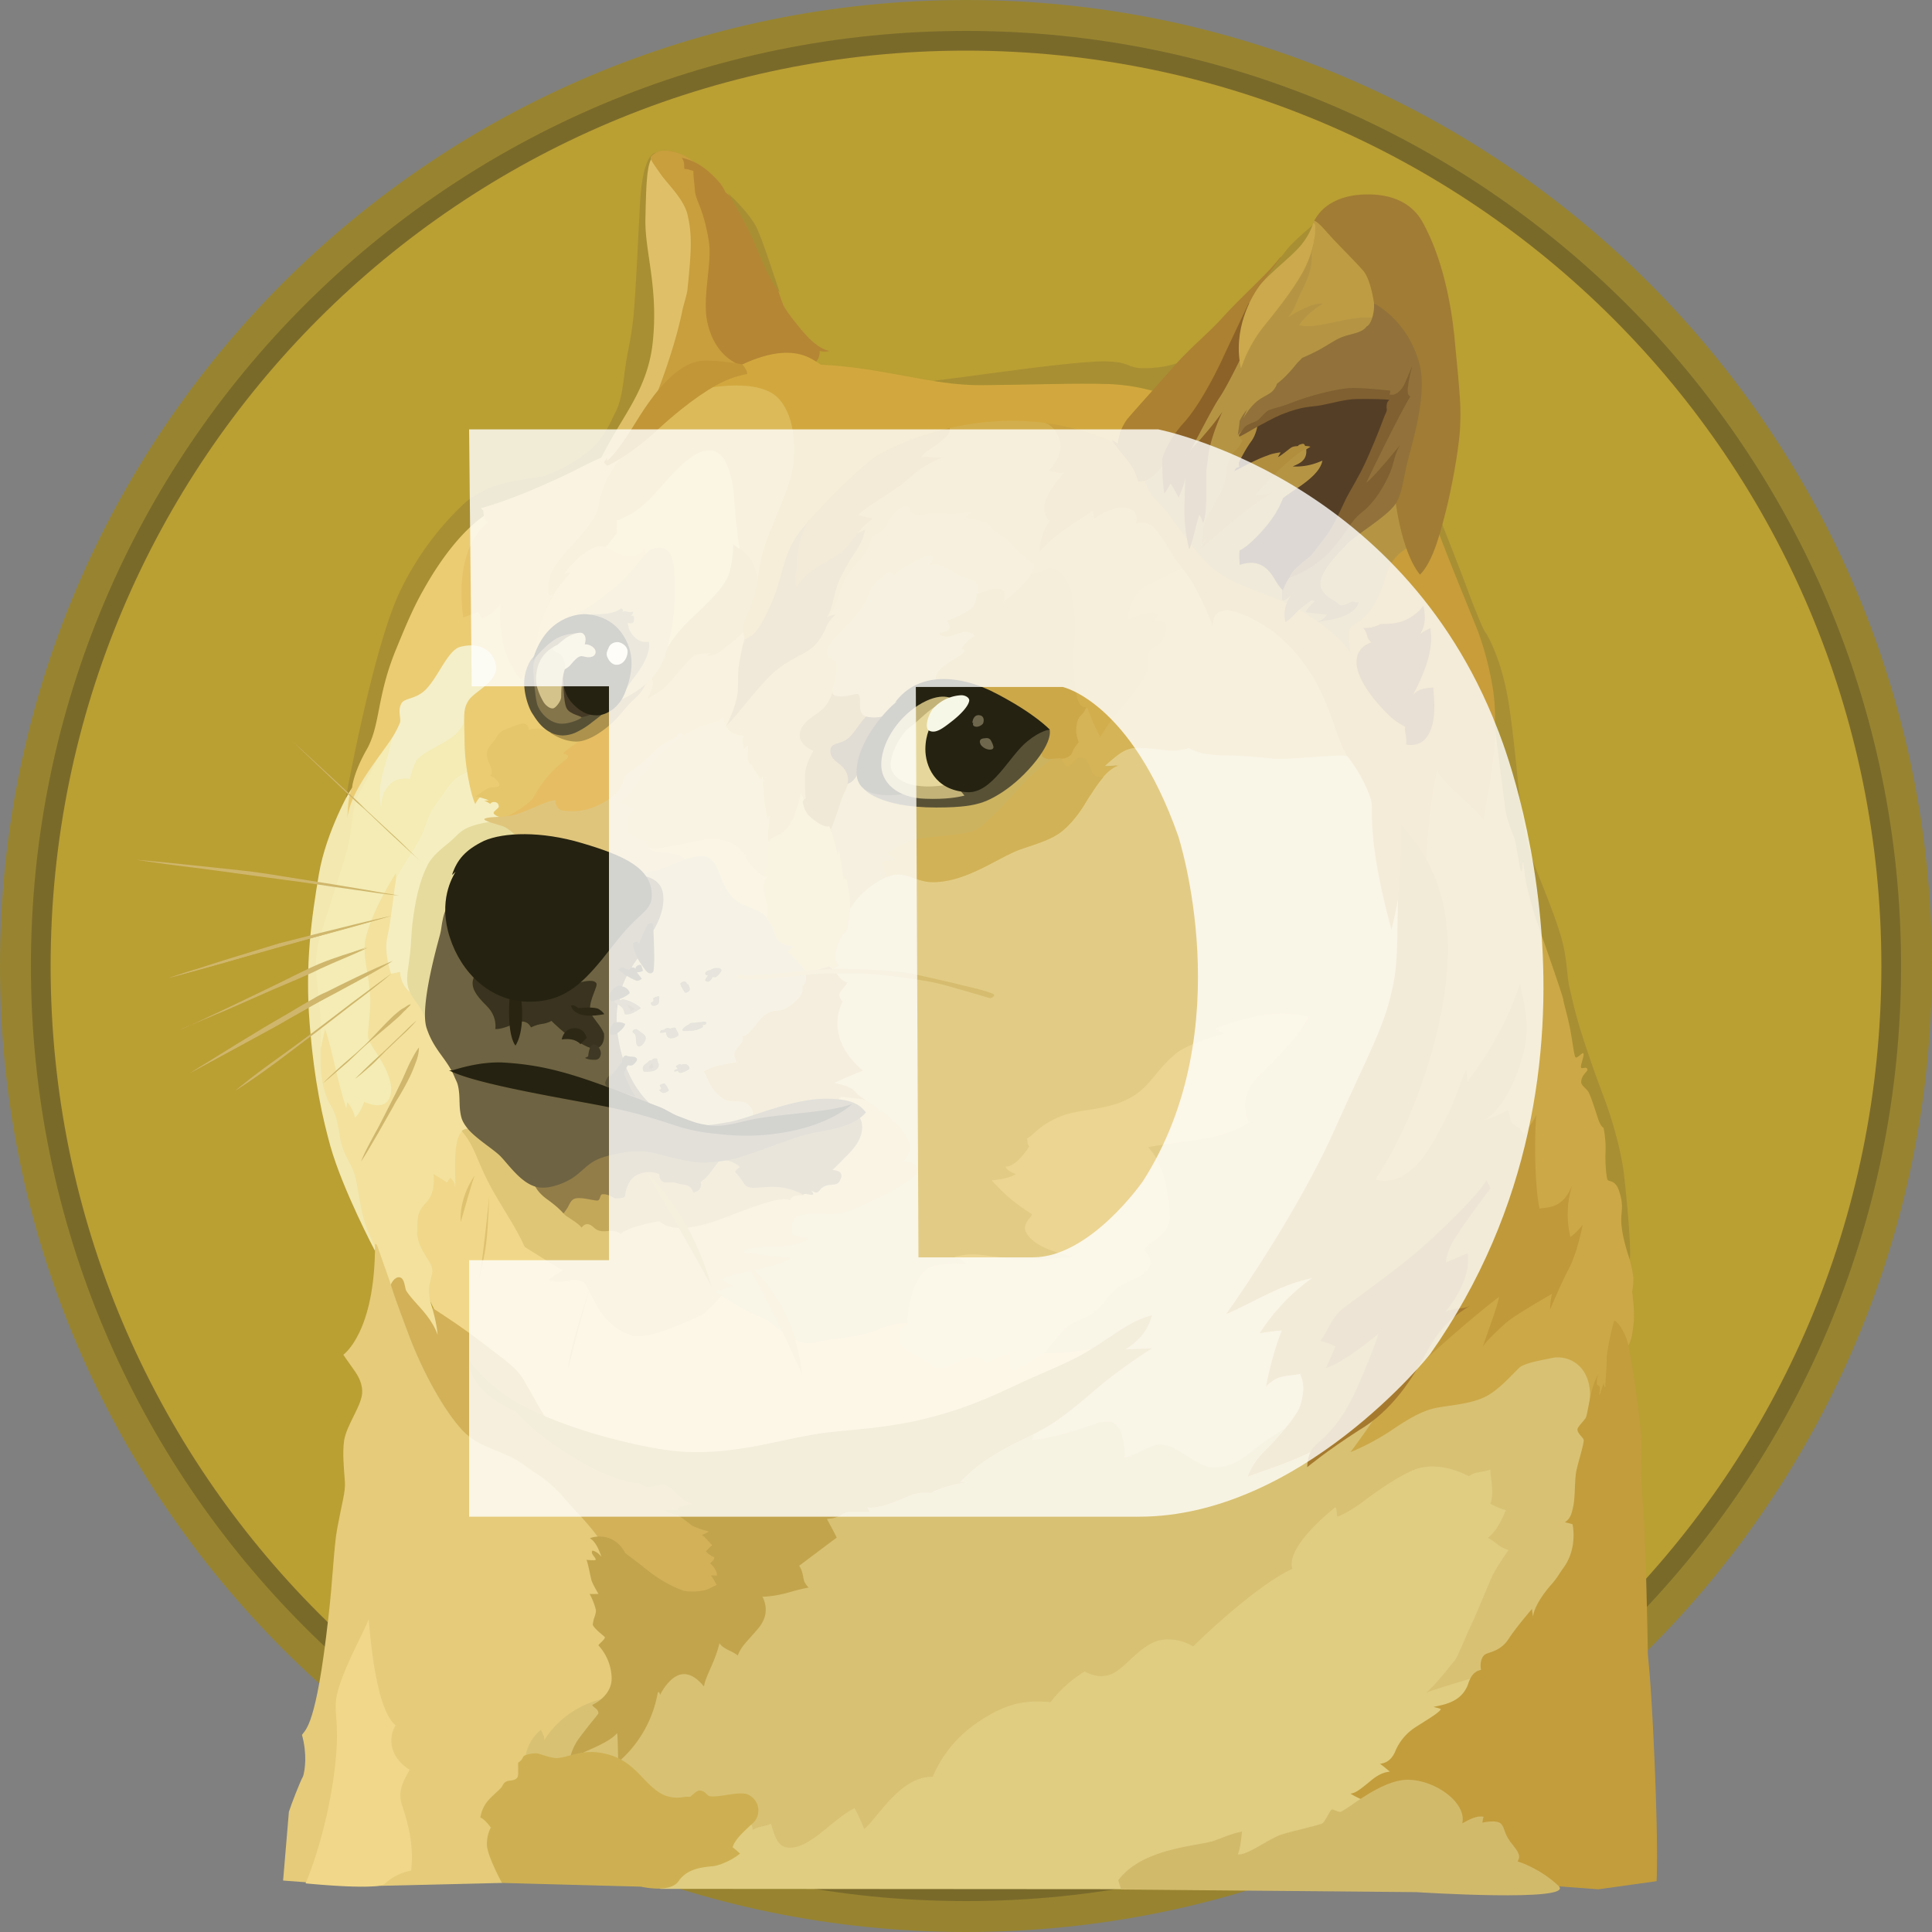 <svg width="30" height="30" fill="none" xmlns="http://www.w3.org/2000/svg"><rect width="100%" height="100%" fill="#808080" stroke="none"/><path d="M15 30c8.284 0 15-6.716 15-15 0-8.284-6.716-15-15-15C6.716 0 0 6.716 0 15c0 8.284 6.716 15 15 15z" fill="#988430"/><path d="M15 29.52c8.019 0 14.52-6.501 14.52-14.52C29.52 6.981 23.018.48 15 .48 6.981.48.48 6.982.48 15c0 8.019 6.501 14.52 14.52 14.52z" fill="#7A6A2A"/><path d="M15 29.214c7.85 0 14.214-6.364 14.214-14.214C29.214 7.15 22.85.786 15 .786 7.15.786.786 7.15.786 15 .786 22.85 7.15 29.214 15 29.214z" fill="#BA9F33"/><path d="M11.413 20.874l-.476-.9.277-1.127 1.973-.762-.84-1.723.415-1.74.78-1.559 2.407-.379 1.77-1.686 3.82.288.75 4.085-1.444 5.144-.823 2.662-3.335.127-1.549-1.073-1.813-.758-1.912-.6z" fill="#E2CC85"/><path d="M17.262 20.845s-.461.21-1.247.162c-.229-.306-1.823-.449-1.823-.449s-.2-.06-.551.085c-.355.143-.69.127-1.003.204-.313.078-.623-.33-.864-.415-.24-.09-.558-.306-.558-.306l-.672-.065-1.35-.57-2.143-2.137-.583.913-.18 1.129.649 1.337 1.745 1.59 3.403.864 2.017-.595 2.527-1.068.633-.68z" fill="#F1D789"/><path d="M5.172 13.296l.432-1.308.515-.845 1.658-.138-.498 1.451-1.386 2.466.575 2.202-1.019.51-.313-.481-.252-1.102-.017-1.238.305-1.517z" fill="#F4ECB4"/><path d="M7.032 20.755l-.318-.444s-.085-.211-.037-.396c.049-.187.041-.199.017-.27-.024-.07-.228-.312-.216-.521.012-.211-.017-.282.138-.45.163-.162.115-.443.115-.443l.21.13.05-.072s.077.06.077.155c.017-.13-.053-.738.107-.876.162-.138.444.648.444.648l-.175-1.14-.449-1.17-.798-1.069-.049-1.177v-.102s-.366.563-.468 1.008c-.073.305.102.677.065 1.116-.029.437-.065.403.041.575.107.173.367.53.265.787-.09.22-.396.065-.396.065s-.06.18-.143.245a.545.545 0 00-.119-.24 1.251 1.251 0 01-.017.097s-.053-.167-.107-.378c-.072-.282-.15-.653-.22-.852-.03.114-.102.46-.102.46l.04.535.2.733.192.48.187.588.162.395.131.301.114.678.551.582.294.131.214-.11z" fill="#F3E19D"/><path d="M5.461 12.228s-.396.672-.51 1.35c-.114.677-.216 1.393-.143 2.315.073.93.211 1.5.323 1.908.192.677.69 1.619.69 1.619l.016-.037s-.13-.24-.199-.497c-.065-.258-.09-.563-.15-.702-.054-.138-.143-.257-.187-.427-.041-.162-.049-.42-.175-.612-.053-.077-.119-.281-.138-.485-.024-.306.012-.648-.017-.93-.054-.468-.09-.786-.041-1.031.048-.245.3-.942.456-1.495.102-.354.041-.653.228-.961.187-.306.301-.575.342-.762.049-.17-.495.747-.495.747z" fill="#F2E8B0"/><path d="M7.337 11.959s-.204.06-.3.167c-.098.102-.139.187-.27.36-.131.174-.138.313-.245.529-.107.21-.342.529-.372.643-.029.114-.077.648-.138.9-.053.253.06.563.06.563l.14-.029s0 .18.138.301c.138.12.162-.403.162-.403l.517-1.745.78-.529.084-.427-.556-.33z" fill="#F5EEC0"/><path d="M7.716 12.75s-.366.024-.546.155c-.073.054-.102.097-.18.163-.143.119-.289.228-.359.383-.078.156-.163.391-.22.835-.025.187-.025.36-.042.51-.024.204-.06.367-.041.48.024.234.264.355.289.62l.497-.253.469-1.847.995-.624-.563-.63-.299.208z" fill="#E6DB9D"/><path d="M7.794 29.238l-2.221.053-1.177-.09.09-1.068c.04-.126.18-.485.22-.55.03-.098.066-.343-.017-.644.054-.085.221-.13.408-1.805.073-.624.085-1.098.138-1.394.078-.42.131-.575.12-.733-.018-.252-.037-.437-.013-.63.037-.258.29-.564.282-.775-.005-.168-.09-.277-.163-.379-.073-.102-.13-.187-.13-.187s.497-.342.492-1.72c.017.004.029.012.029.012l.245.696.168.204.643 1.2.827.803 1.224.822.767.835.077 2.226-1.002 1.301-1.007 1.823z" fill="#E5CB7A"/><path d="M8.153 27.318s.017-.277.245-.456c.036.06.06.119.053.162.042-.073.33-.539.983-.66.653-.119.811-.595.811-.595l1.386-1.26 1.585-1.458 1.927-.677.9-.221s.018.066-.016.211c.167-.012.539-.097.924-.233.156-.06.302-.085.38-.005.113.107.13.36.137.51.187-.041.403-.22.576-.204.276.03.522.354.803.354.371 0 .539-.228.799-.407.155-.107.378-.24.505-.33.3-.221 3.485-1.195 3.485-1.195l1.117.073.18 1.2-.098 3.15-5.112 2.67-8.058 1.235-3.281-.84-.231-1.024z" fill="#D8C173"/><path d="M4.745 29.245s.294-.665.432-1.626c.114-.787.012-.966.041-1.218.042-.38.469-1.117.505-1.26.03.294.114 1.403.42 1.65-.065.097-.175.432.216.69-.065.138-.199.305-.114.558.085.252.187.611.139 1.007a.835.835 0 00-.408.204c-.12.107-1.23-.005-1.23-.005z" fill="#F1D789"/><path d="M9.78 28.782l1.788-.498.078.024s.04.024.04.107c.115-.066.212-.053.283-.097.036.078.072.335.232.366.168.037.348-.072.53-.21.18-.144.383-.323.538-.396.03.048.102.199.15.323.205-.163.56-.823 1.064-.811.049-.114.228-.53.701-.847.469-.318.763-.342 1.13-.313.142-.187.33-.355.528-.474.06.025.228.127.437.03.211-.098.45-.474.762-.522a.735.735 0 01.486.102s.912-.906 1.541-1.207c-.024-.073-.073-.347.665-.954.041.037.012.139.041.143.012 0 .192-.077.42-.252.282-.211.62-.432.823-.493.384-.114.791.12.791.12s.049-.037.114-.054c.097-.017.168-.03.221-.049-.005.127.066.343 0 .53 0 0 .102.06.24.101-.04.09-.13.318-.281.428.126.06.143.13.323.191a3.625 3.625 0 00-.245.384c-.054.114-.245.587-.33.767-.09.18-.212.51-.27.575-.06.066-.27.347-.432.486.143-.054.733-.233.983-.301-.15.22-1.541 2.286-1.541 2.286l-2.801.835-1.374.233-7.158-.005-.63-.313.152-.235z" fill="#E0CD81"/><path d="M7.777 12.684s-.211 0-.253.03c-.041.029.211.09.29.118.077.03.244.163.288.27.041.102 1.517.697 1.517.697l1.044-.054.359-.497-.685-.6.481-1.415-.636.102-1.53.913-.766.293-.11.143z" fill="#DFC57C"/><path d="M10.068 13.153s.041.078.143.078c.216 0 .415.053.498.162.138.175.522.733.522.733l.917.33.06-1.08-1.002-.696-1.14.42v.053h.002z" fill="#E5CC7C"/><path d="M9.888 13.553s.168.012.379-.065c.211-.078.558-.245.709-.18.21.09.167.372.395.624.139.155.391.15.534.318.144.168.636.09.636.09l.187 1.007-.75.961-.245 1.195h-1.015l-.927-.367-.456-1.104.228-1.117.325-1.362z" fill="#D2C281"/><path d="M11.85 13.602s.036.012.077.012c-.029.024-.09.078-.065.216.024.138.102.313.036.42.03.036.073.078.114.199.041.119.053.228.323.245a.573.573 0 00-.107.085s.187.163.282.313c.097-.005.354-.085.354-.085l.053.037.114-.049s-.106-.041-.029-.3c.073-.229.139-.217.144-.234.004-.017.053-.257.053-.354.036-.126.066-.51.066-.51l-.078-.847-.437-.265-.354-.342-.335.631-.221.221-.017.546.027.06z" fill="#E2C270"/><path d="M12.9 12.893s.078.221.107.391a.376.376 0 00.017-.102s.06.335.073.473c.024-.005.049-.012.053.013.005.024.061.293.049.444.03-.054.168-.265.408-.408.097-.06.211-.126.33-.131.187-.005.323.119.546.119.539 0 1.027-.396 1.386-.517.265-.09.493-.156.653-.301.078-.066.216-.211.342-.427.168-.29.342-.54.517-.57-.138.023-.24.016-.24.016s.053-.053.143-.126c.09-.073.199-.163.354-.163.277 0 .415.042.57.042.156-.005.246-.042.246-.042s.162.114.529.114c.366.005.612.037.803.054.192.017.835-.054 1.02-.049.192.005.347.085.347.085l-.595-1.728-2.136-1.866-1.271.9-1.957 1.956-1.893.702-.396.444v.677H12.9z" fill="#CCB360"/><path d="M17.148 11.903s.053-.053.143-.126c.09-.073.2-.163.355-.163.276 0 .415.041.57.041a.775.775 0 00.245-.04s.163.113.53.113c.366.005.61.037.803.053.191.018.835-.053 1.019-.048.192.005.347.085.347.085l-.27-.78-.312-.594-.894-.978-1.08-.636a14.507 14.507 0 00-.371-.102l-.97.588-.882 2.279-.017.48.57.27c.144-.24.301-.432.45-.457-.134.015-.236.015-.236.015z" fill="#D5B457"/><path d="M17.136 12.066c-.085.004-.155-.013-.175-.073-.073-.204-.13-.233-.192-.233-.06 0-.143.13-.191.143-.049.012-.107-.15-.107-.15l-.053-.025s-.314.204-.534.444c-.221.24-.583.648-.746.721-.162.073-.72.097-.912.139-.192.04-.403.18-.432.21-.03.032.085.066.102.098.017.029-.187.017-.204.048-.012.025.048.163.077.233a.396.396 0 01.168-.04c.187-.006.323.118.546.118.539 0 1.027-.396 1.386-.517.265-.09.493-.155.653-.3.078-.066.216-.212.342-.428.092-.148.182-.287.272-.389z" fill="#D2B257"/><path d="M9.408 24.078s-.049-.18-.493-.643c-.126-.132-.204-.24-.289-.319-.211-.198-.335-.252-.485-.366-.33-.245-.69-.245-.966-.546-.277-.301-.6-.876-.823-1.464-.221-.587-.282-.774-.282-.791 0-.017.061-.131.139-.114.077.017.077.167.097.204.005.012.06.09.13.167.115.131.278.29.36.522-.017-.199-.085-.42-.085-.42s.427.27.791.551c.367.282.517.379.624.558.107.18.36.653.48.792.122.138 1.777.66 1.777.66l.787.587.39.857-.305.48-.588.127-.953-.427-.306-.415z" fill="#D2B159"/><path d="M7.289 21.126s.199.318.684.62c.437.264 1.129.504 1.745.647.355.085.71.15 1.027.155.857.013 1.447-.232 2.177-.313.396-.04.881-.072 1.386-.191.648-.156 1.032-.33 1.554-.576.378-.174.725-.305 1.007-.473.396-.233.684-.493 1.02-.57-.042.114-.086.318-.416.529.175-.005.415-.017.415-.017s-.233.138-.643.449c-.252.192-.587.517-.93.733-.22.138-.46.24-.618.323-.384.21-.54.318-.792.575.09-.005.097 0 .097 0s-.318.041-.546.163c-.048 0-.13-.017-.276.024-.114.036-.265.119-.42.162-.221.066-.294.037-.294.037l.036.073s-.288-.005-.383.005c.017.004.012.012.012.012s-.012 0-.049.017c-.029.017-.077.048-.15.065-.03.005-.053.005-.09.012.012.03.107.192.15.29-.036.024-.582.436-.582.436s.024.037.041.085c.018.053.025.131.042.168.041.072.065.085.065.085s-.065.012-.18.04c-.096.025-.215.066-.383.09-.048.005-.102.013-.155.013.024.053.13.257-.066.492-.199.233-.257.27-.318.42-.017-.012-.048-.036-.097-.06-.065-.03-.155-.073-.187-.131-.005.024-.029.119-.072.228-.061.162-.151.323-.168.444-.066-.073-.187-.216-.354-.187-.168.03-.301.257-.33.323 0-.041-.03-.073-.037-.024a1.844 1.844 0 01-.611 1.063c-.005-.114-.005-.367-.017-.45-.049.05-.107.12-.457.27-.342.15-.289.301-.289.301s-.029-.24.156-.493c.187-.252.3-.371.3-.39a.108.108 0 00-.024-.054c-.024-.024-.072-.053-.072-.073.029-.012.318-.15.3-.437a.776.776 0 00-.203-.485c-.012-.012.114-.102.097-.131-.012-.017-.168-.131-.187-.192.005-.029.012-.078.024-.107.017-.053.03-.09.024-.126a1.005 1.005 0 00-.097-.245c.017.005.139 0 .139 0s-.097-.155-.114-.228c-.017-.073-.054-.265-.073-.301.041.005.143.012.143 0 .005-.037-.09-.097-.049-.143.03.005.085.029.139.097-.03-.078-.078-.228-.18-.29a.44.44 0 01.355.025.474.474 0 01.191.204s.085.066.216.163c.15.119.343.288.648.407.066.037.233.037.355.013.073-.017.114-.042.15-.061.03-.017.054-.024.054-.024s-.049-.097-.09-.15c.041 0 .09.004.09.004s.029-.066-.102-.192c.029-.029.065-.048.065-.097-.041-.005-.114-.065-.13-.09.024-.017.06-.072.101-.09-.036-.029-.126-.15-.167-.162.04-.012.114-.053.114-.053s-.204-.054-.27-.098c-.065-.048-.162-.13-.22-.155-.061-.024-.168-.036-.212-.085.042.012.107 0 .156 0 .036 0 .053.005.065.005-.005-.017-.005-.053.09-.066.09-.017.131-.04.131-.04s-.09-.006-.192-.103c-.102-.097-.187-.174-.245-.187-.06-.012-.175.042-.245.037-.097-.012-.138-.06-.138-.06s-.323.028-1.04-.409c-.618-.378-.888-.713-.888-.713s-.072-.024-.167-.078c-.233-.121-.556-.374-.546-.704z" fill="#C2A44D"/><path d="M16.218 6.558s.085.025.143.097c.115.131.187.379-.072.644.102.036.143.048.233.036-.09.107-.294.335-.306.534-.012.163.09.211.09.211s-.156.18-.163.48c.037-.04.119-.13.24-.227.18-.144.428-.306.595-.408-.005.065.017.126.017.126s.313-.257.575-.143c.12.053.066.22.066.22s.163-.06.277.054c.114.114.276.408.359.522.036.053.13.155.228.313.114.187.24.444.33.697.005-.127.036-.323.396-.2.359.127.767.391 1.109.913.342.522.427 1.11.6 1.333.174.216.354.575.366.725.012.15-.053.636.306 1.95.102-.408.257-1.314.257-1.314l.085-.798.097-2.471-2.58-2.143-2.017-1.464-1.313.126.082.187z" fill="#CAA13E"/><path d="M21.012 10.235s-.036-.24-.643-.648c-.607-.403-1.08-.403-1.517-.745-.335-.27-.684-.888-.913-1.092-.22-.201-.257-.784-.257-.784l.745-.624 1.11-1.602.936-1.031.45.624.623.733.347 1.47.126 2.153-1.007 1.546z" fill="#B59544"/><path d="M21.762 12.816s.041-.469-.119-.966a17.69 17.69 0 00-.672-1.712c-.066-.366-.017-.395.053-.437.073-.04.335-.191.48-.72.144-.53.595-.547.595-.547l.277-.203.42 1.05.367.95.114.725.085.62-.2 1.307-.982.889-.418-.957z" fill="#C89D3A"/><path d="M7.794 29.238s-.221-.408-.233-.583c-.005-.167.06-.276.06-.276s-.085-.127-.162-.156a.535.535 0 01.114-.257c.065-.078.192-.18.216-.216.024-.036.036-.085.107-.097.072-.012.15-.012.15-.107v-.175s.03-.017.054-.048c.017-.024.029-.054.04-.06a.45.45 0 01.2-.037c.06.012.22.077.306.073.174-.005.378-.139.701-.078.486.09.6.42.881.607.192.13.39.073.42.073h.066c.012 0 .101-.102.15-.098.097.005.107.085.167.09.144.017.42-.073.559-.036a.27.27 0 01.11.444c-.152.138-.295.27-.324.384.042.029.114.097.114.097s-.065.06-.187.119c-.053.024-.138.065-.233.077-.18.017-.402.041-.534.233-.13.192-.582.085-.582.085l-2.16-.058z" fill="#CEB052"/><path d="M20.97 22.549s.38-.505.51-.755c.132-.258-.415-3.522-.415-3.522l1.098-3.595-.03-1.17s.054-1.08.18-1.548c.15.27.619.594.721.767.049-.33.211-1.027.187-1.77.09.139.306 1.53.306 1.53l.216.936.281.995.313 1.051.187.726.107.175.09.306.085.33.245.774.143.636.114 1.153s.041.143.054.27c.005.125-.017.198-.017.22 0 .024.04.277.024.469-.024.191-.024.342-.175.48-.15.139-.245.961-.245.961l-.27-.18s.054-.244-.072-.468a.477.477 0 00-.51-.233c-.138.03-.415.073-.505.15-.085.079-.293.319-.485.428-.24.143-.631.155-.84.204-.211.048-.444.192-.69.36a3.85 3.85 0 01-.606.32z" fill="#CCA847"/><path d="M20.97 27.852s.212.138.6.233c.389.095 1.381.665 1.381.665l.835.51 1.032.077.905-.126s.03-.383-.029-1.813c-.06-1.434-.107-1.638-.107-1.745 0-.107-.036-1.927-.077-2.323-.042-.395-.012-.798-.025-1.031a14.934 14.934 0 00-.203-1.428c-.066-.245-.192-.366-.212-.366-.017.005-.119.461-.119.575 0 .114-.024.39-.024.461-.017-.005-.024-.048-.024-.065-.024.06-.053.167-.066.18-.012.012.017-.103 0-.127-.017-.024-.048-.012-.04-.073.004-.06.016-.107.016-.107s-.073.107-.126.38c-.053.269-.053.276-.073.3-.017.03-.114.126-.119.163-.005.065.09.13.097.167.005.06-.085.342-.114.48-.029.14-.017.409-.048.547-.025.126-.049.199-.131.252.06.012.119.03.119.03s.084.359-.132.665c-.077.106-.097.155-.18.252-.162.18-.288.383-.3.517-.012-.049-.017-.119-.017-.119s-.253.294-.36.461c-.138.216-.33.204-.383.258-.053.053-.065.15-.048.228-.049.012-.139.029-.2.216a.455.455 0 01-.215.257c-.115.066-.253.085-.323.102.06.017.085.017.114.036-.037.061-.204.156-.391.277a.817.817 0 00-.323.39c-.048.103-.119.168-.233.18.049.03.12.097.155.12-.053.012-.143.012-.305.15-.17.14-.228.182-.306.194z" fill="#C39D3C"/><path d="M17.364 29.197s.15-.233.53-.379c.378-.15.778-.18.936-.228.15-.049.27-.114.456-.15-.017.142-.024.257-.065.354.138.024.485-.245.672-.306.187-.06.612-.15.648-.18.037-.029.114-.204.139-.21.024-.006.09.036.13.036.078 0 .624-.505 1.056-.498.428.005.913.36.84.677.114-.065.233-.126.33-.102-.012.041-.017.09-.017.09s.233-.053.294.024c.066.078.03.15.187.335.126.155.09.192.066.245.06.017.359.12.635.379.277.257-2.208.097-2.208.097l-4.585-.041-.044-.143z" fill="#D2BA6B"/><path d="M24.575 19.02s-.077.42-.216.684c-.138.264-.289.631-.289.631s0-.131.03-.245c-.175.102-.6.347-.721.456-.114.102-.306.282-.355.367.114-.335.233-.636.253-.775-.175.127-.99.799-1.415 1.243l-1.323 1.07s-.204.115-.469.221c-.228.098-.497.18-.696.258.053-.143.138-.27.257-.391.126-.119.505-.53.563-.721.054-.199.066-.318-.005-.485-.065.017-.216.024-.318.053-.102.03-.21.138-.21.138s.077-.444.244-.864c-.126.005-.342.041-.342.041s.301-.504.816-.856a2.652 2.652 0 00-.462.143c-.3.126-.63.313-.876.415.139-.192 1.11-1.578 1.687-2.869.575-1.289.791-1.619.918-2.31.065-.343.048-.848.065-1.302.017-.449.073-.852.037-1.121.15.187.713.714.733 1.89.017 1.178-.54 2.768-1.129 3.625.143.04.517.09.9-.576.384-.665.38-.852.517-1.128.017.138.013.187.013.187s.558-.678.822-1.53c.054.367.212.69-.036 1.362-.22.607-.51.755-.51.755s.143-.024.355-.15c.036.09.029.191.09.228.06.036.143.097.155.155.065-.097.167-.22.199-.313-.024.192-.041 1.031.048 1.459.187-.017.379-.03.51-.367a1.5 1.5 0 00-.03.81c.1-.067.19-.189.19-.189z" fill="#C0993A"/><path d="M18.27 5.64s-.188.078-.505.078c-.277 0-.2-.106-.631-.106-.666 0-2.988.383-3.396.378-.265-.005.893.114.893.114l2.959.042.595-.049.22-.449-.136-.007z" fill="#A88F33"/><path d="M10.597 11.425s-.378.289-.539.51c-.162.22-.245.366-.427.546.06.004.126-.017.126-.017s0 .048-.029.06a.17.17 0 01.139.049c-.054.029-.2.175-.085.347.085.13.264.143.264.143s-.041.119.131.107c.372-.017.787-.18.978-.139.192.05.301.066.437.301.143.233.27.27.27.27s.085-.216.065-.539c.114-.277.114-.546.114-.546l-.126-.93-.55-.696-.715.395-.053.139z" fill="#E3C571"/><path d="M11.274 11.286s.054.127.277.139c-.024.053-.024.06-.017.102l.012.102s.03-.012.066-.049c.012.053-.012.139 0 .2.012.06.036.106.036.106l.012-.024c.005-.012.049.13.168.24a.1.1 0 01.012-.049s0 .042.029.085a.089.089 0 01-.024-.017s.012.384.077.583c.017-.024.025-.03.03-.041 0-.013-.005.106-.018.191-.016.085-.004.204-.004.204s.065-.053.143-.085c.073-.029.192-.119.264-.318.073-.199.098-.347.098-.347s.04.078.048.143c.005.061.119.03.119.03l.024-.265.143-.6.131-.37.632-.984 1.14-.876.995.228.84-1.14-1.446-.87-1.37.144-1.242 1.72-.995 1.561-.18.257z" fill="#D8B65B"/><path d="M18.444 8.796s-.085.017-.33.143c-.245.127-.415.168-.51.355-.097.187-.101.335-.101.335s.167-.073.264-.097c.102-.025.216-.017.204.024-.012.036-.049.077-.049.077s.192-.004.187.09a.49.49 0 01-.073.245c-.036.049-.187.12-.203.175-.042.114.017.12-.005.211-.017.09-.097.265-.36.57-.269.306-.383.523-.383.523s-.131-.246-.2-.457a19.39 19.39 0 00-.305.168l-.597-2.08.012-.139s.054-.065.066-.187c-.09-.029-.102-.053-.221-.167-.12-.114-.216-.252-.415-.347-.03-.054-.066-.126-.211-.155-.144-.03-.233-.054-.233-.054s.077-.029.114-.09c-.09.012-.163.042-.36.037-.199-.005-.22-.012-.33.005-.109.017-.24.065-.288-.102-.054-.042-.168-.005-.265.138-.097.143-.131.257-.318.313a.65.65 0 01-.085.233c-.053.09-.138.18-.252.313-.18.211-.15.558-.437.823-.29.265.048-.733.048-.733l.461-1.104 1.313-1.284 2.04-.139.198 1.056.996.342.628.96z" fill="#D3AE4D"/><path d="M18.767 9.03l-.857-1.236-.6-.461s-.426-.787-.456-.811c-.024-.017-.427-.06-.684-.078l.048.12s.085.023.144.096c.114.131.187.379-.073.643.102.037.143.049.233.037-.09.107-.294.335-.306.534-.012.162.09.211.09.211s-.155.18-.163.48c.037-.04.12-.13.24-.228.18-.143.428-.305.595-.407a.346.346 0 00.017.126s.313-.257.575-.143c.12.053.066.22.066.22s.163-.06.277.054c.114.114.276.408.359.522.036.053.13.155.228.313.114.187.24.444.33.696.005-.097.024-.233.192-.233l-.255-.456z" fill="#CAA13E"/><path d="M5.922 12.539s-.06-.15 0-.444c.061-.294.156-.432.187-.865.03-.431.313-.97.313-.97l.78-.355.55.15.163.739-.697.383s-.036.163-.233.294c-.199.13-.468.233-.534.366-.065.139-.085.258-.085.258s-.199-.042-.317.09c-.127.133-.122.252-.127.354z" fill="#F4EFC8"/><path d="M7.495 12.342s-.065.041-.114.143c-.048-.077-.163-.538-.167-.953-.005-.415-.03-.517.065-.66.097-.144.473-.294.42-.552-.053-.245-.277-.347-.551-.276-.192.048-.335.456-.534.66-.15.155-.33.131-.379.216-.065.114-.004.228-.024.3a1.448 1.448 0 01-.175.314c-.22.318-.594.767-.643 1.17.017-.228.005-.233.066-.486l-.037-.06.24-.787.156-.648.347-1.085.612-1.109.594-.665.62.041.072.93.354 1.745.746.918-1.195.803-.473.041z" fill="#EBCC73"/><path d="M7.867 12.672s-.102.025-.139.005c-.036-.017-.073-.041-.06-.065.012-.025.077-.066.077-.085 0-.017-.005-.066-.06-.073-.056-.007-.073.029-.073.029s-.054-.041-.097-.049c.036-.004.077-.004.077-.004s-.102-.049-.21-.061c.06-.037.179-.143.256-.143.078 0 .127-.012.114-.054-.012-.04-.072-.102-.138-.126.024-.029.041-.073-.017-.192-.06-.119-.036-.199-.017-.228.017-.036.078-.102.107-.143.029-.041.053-.097.102-.126.024-.017.102-.049.18-.078.084-.029.155-.065.203-.029.054.036.03.085.03.085s.167-.06.317.017c.15.073.517.119.517.119l.132.264-.87.746-.359.18-.072.011z" fill="#E5C66B"/><path d="M9.073 11.454s-.27.18-.33.245c.036.005.097.03.073.066-.03.036-.204.162-.301.281a1.86 1.86 0 00-.233.342c-.037.066-.314.258-.408.282.199 0 .6-.245.75-.245-.005.072.041.155.126.162.085.005.33.054.66-.15.33-.2.221-.347.36-.444.264-.175.37-.33.516-.428.144-.097.221-.118.221-.118s.005-.073.049-.066a.065.065 0 01.053.041s.253-.18.575-.228a.033.033 0 01-.016-.017s.024-.012.029-.024c0 0 .017-.024.029-.012s.029.102.053.138c.054-.024.155-.252.155-.252l.246-.702v-.64l-.192.036-1.44.611-.873.906-.102.216z" fill="#E6BD62"/><path d="M13.219 8.31s.126-.028.22-.09c-.029.079-.029.163-.155.348-.126.187-.131.211-.233.403-.102.199-.114.485-.211.612a.445.445 0 01.138-.042s-.097.085-.138.175c-.041.09-.114.277-.294.39-.18.115-.408.188-.653.457-.245.265-.497.6-.624.721.066-.114.156-.342.18-.493.024-.15-.005-.33.036-.529.042-.199.042-.342.24-.69.2-.346.54-1.553.54-1.553l.733-.233.22.525z" fill="#B6933F"/><path d="M12.69 7.866s-.222.318-.282.6c-.06.282-.005.257-.041.396a.517.517 0 000 .257s.097-.175.305-.301c.209-.126.379-.216.48-.323.103-.114.188-.3.409-.444-.09-.012-.216-.053-.24-.049.09-.102.359-.257.63-.444.27-.191.253-.27.69-.46-.143.023-.211-.013-.33 0 .048-.103.216-.151.383-.319.168-.167-.107-.415-.107-.415l-1.279.774-.619.728z" fill="#C49937"/><path d="M9.216 7.289l.03-.233.366-.588.383-1.031v-1.41l-.029-.816.06-.534.047-.17.048-.065.313.162.433.588.04 1.133-.42 1.79L9.29 7.421l-.073-.133z" fill="#DFC068"/><path d="M10.17 2.376s-.192.005-.233.804c-.041.798-.06 1.218-.09 1.614-.029.395-.097.636-.131.869-.036.233-.053.55-.163.745-.048.09-.15.371-.39.582a2.41 2.41 0 01-.733.408c-.107.024-.648.078-.87.2-.077.04-.21.089-.359.227a4.586 4.586 0 00-.966 1.309c-.432.851-.864 3.257-.864 3.257l.097-.163s.013-.216.229-.595c.21-.378.15-.803.444-1.529.114-.276.257-.636.432-.941.277-.498.611-.925.949-1.158.55-.379 1.158-.461 1.158-.461l.653-.432s.114-.221.264-.474c.211-.354.48-.75.539-1.325.09-.852-.126-1.41-.114-1.915.012-.505.017-.876.119-.966.102-.09.029-.056.029-.056z" fill="#A88F33"/><path d="M10.17 6.187s.289-.709.42-1.338c.024-.126.073-.252.085-.354.06-.595.077-.84 0-1.165-.06-.24-.294-.456-.415-.624-.12-.174-.175-.24-.15-.276a.27.27 0 01.21-.09c.09.005.323.024.517.24.187.216.335.95.335.95l.156.965.395 1.219-1.553.473z" fill="#C99E3D"/><path d="M12.876 5.449s-.053.024-.15 0a.216.216 0 01-.097.204c-.102-.041-1.056.041-1.056.041s-.444-.078-.583-.665c-.097-.39.073-.93.017-1.284-.085-.522-.204-.624-.216-.786-.012-.163-.024-.204-.024-.306-.053-.012-.085-.03-.138-.03-.013-.048.012-.089-.042-.174.03.012.229.036.462.257.191.18.191.245.22.282.037.036.33.289.457.539.126.25.371 1.05.427 1.182.017.053.053.107.143.228.14.175.347.463.58.512z" fill="#B58634"/><path d="M11.303 3c.09.143.258.432.396.738.143.323.228.587.408.803-.097-.281-.27-.835-.371-1.031-.115-.209-.348-.432-.433-.51z" fill="#A88F33"/><path d="M9.653 6.99s-.245.061-.702.301c-.15.078-.293.143-.432.204-.359.163-.745.313-1.05.396.024.029.036.041.036.041s0 .119.065.187c-.036.036-.521.366-.378 1.47.097-.036.21-.084.228-.084.029.005.036.085.073.085.036 0 .155-.049.281-.211-.005.065-.077.725.313 1.17.073-.085.258-.367.258-.367l.005-.09s.017-.313.118-.6c.102-.288.301-.497.301-.497l1.04-1.483-.156-.522z" fill="#E6C367"/><path d="M8.682 9.167s-.073.054-.155.078a.6.6 0 01.102-.473c.167-.245.534-.563.636-.816.065-.162.036-.57.618-1.092.583-.522.811-.701.811-.701l.942-.474 1.158.457-.575 2.254-.447 1.056-1.777-.335-1.313.046z" fill="#DCBA5A"/><path d="M9.36 8.556l.22-.277v-.196s.245-.066.51-.335c.264-.27.63-.787.954-.755.322.036.354.701.366.888.012.187.054.612.12.84.072.228-.787 1.092-.787 1.092l-.583.444-.8-1.701z" fill="#E9CE77"/><path d="M10.044 10.86s.18-.282.048-.343c.078-.175.221-.36.221-.36s.102-.252.432-.562c.33-.313.534-.517.588-.726.053-.211.053-.415.053-.415s.066.053.114.078c.053.024.306.233.27.652-.037.42-.192.595-.192.595s-.15.15-.258.228c-.114.078-.155.168-.347.175a.232.232 0 01.066-.036s-.2-.025-.306.072c-.107.098-.335.396-.449.486l-.24.155z" fill="#CDAE50"/><path d="M18.114 6.138s-.383-.155-.893-.174c-.51-.017-1.255.012-1.986.017-.786.004-1.5-.27-2.49-.318-.162-.097-.575-.522-1.866.378.077-.005.937-.199 1.235.175.301.371.216 1.002.175 1.153-.078.335-.33.823-.432 1.165-.102.342-.078.522-.15.762-.074.24-.234.36-.139.636.126-.078.192-.078.403-.55.211-.474.167-.812.517-1.212.342-.403.912-.954 1.129-1.092.216-.139 1.936-1.032 3.738-.18.434-.046.76-.76.76-.76z" fill="#D2A83E"/><path d="M11.604 5.808s-.004-.041-.012-.053c-.029-.06-.065-.097-.065-.097s-.427-.078-.643-.054c-.38.042-.721.51-.882.75-.162.24-.359.612-.575.804.005-.03-.012-.054-.012-.054s.012.017-.012.042c-.024.024-.024.036-.012.048l.036.037c.012 0 .347-.15.804-.576.485-.444.856-.672 1.05-.75.149-.068.323-.097.323-.097z" fill="#C29637"/><path d="M19.89 3.983s-.077.097-.174.204c-.216.228-.498.485-.738.75-.228.252-.485.449-.774.779-.289.33-.624.697-.709.803a.791.791 0 00-.138.372c-.041-.03-.09-.06-.09-.06s.024.048.073.106c.06.085.155.192.204.257a.785.785 0 01.126.277c.029.005.216.041.449-.342.233-.384.539-.804.539-.804l.485-.72.306-.612.383-.685.059-.325z" fill="#AC8132"/><path d="M20.388 3.493s-.293.24-.407.383c-.115.143-.384.522-.384.522l.097-.012.493-.437.192-.342.01-.114z" fill="#A88F33"/><path d="M20.299 22.782s-.005-.2.106-.318c.114-.12.403-.294.685-.95.281-.652.313-.803.313-.803s-.505.432-.816.534c.073-.15.114-.257.15-.335-.04-.036-.215-.078-.232-.097.097-.097.15-.335.347-.493.252-.191.714-.521 1.073-.815.359-.294 1.063-.978 1.153-1.177.053.077.065.126.065.126s-.354.461-.539.755c-.162.252-.15.395-.15.395l.335-.143s.097.36-.342.905c.191-.072.27-.029.378-.09-.18.115-.427.27-.66.697-.228.428-.539.925-1.063 1.236-.51.327-.803.573-.803.573z" fill="#A67A2E"/><path d="M18.983 6.39s-.2.416-.228.739c-.005.077-.024.138-.024.228-.005.289.016.611-.049.762-.024-.06-.036-.102-.06-.126-.037.102-.103.42-.156.539a2.536 2.536 0 01-.073-.665c.005-.318.012-.38.012-.445-.012.097-.077.229-.102.306-.036-.065-.077-.15-.126-.22-.03.048-.066.118-.097.155a2.218 2.218 0 01-.024-.216c-.005-.127-.012-.29-.005-.323.012-.066.114-.323.33-.558.257-.282.522-.823.6-.99.077-.168.407-.865.407-.865h.253l-.367.835s-.22.456-.335.624c-.114.167-.354.648-.46.835.077-.102.142-.155.22-.253a4 4 0 00.284-.361z" fill="#8C6228"/><path d="M20.393 3.461s-.048.175-.192.347c-.15.18-.473.42-.63.612-.144.187-.433.697-.302 1.3.049-.13.139-.39.38-.684.24-.293.497-.63.623-.893.126-.264.143-.473.143-.473l.049-.06-.03-.14-.04-.009z" fill="#CBA94C"/><path d="M25.308 19.56s-.097-.264-.126-.504c-.03-.24.049-.289-.041-.563-.054-.168-.15-.143-.175-.168-.024-.024-.041-.276-.036-.415a1.554 1.554 0 00-.03-.395c-.036-.03-.06-.054-.114-.233-.06-.18-.09-.27-.119-.323-.029-.054-.114-.102-.114-.155 0-.107.097-.163.097-.192-.004-.061-.077-.012-.097-.03-.024-.029.061-.203.03-.228-.013-.012-.098.09-.12.061-.024-.029-.053-.318-.097-.51-.04-.186-.084-.322-.09-.378-.004-.054-.334-.995-.414-1.223a5.783 5.783 0 01-.163-.588c-.024-.114-.041-.347-.053-.323-.012.024-.005.143-.025.139-.017-.005-.077-.42-.097-.486-.017-.065-.119-.289-.143-.449-.024-.162-.078-.587-.114-.876-.036-.289-.053-.408-.053-.48 0-.037.012-.246-.03-.53a4.918 4.918 0 00-.228-.893c-.162-.408-.594-1.451-.672-1.711 0-.066.085-.03.085-.03s.211.53.366.938c.15.407.294.767.33.803.03.036.258.437.36 1.092.102.656.138 1.26.199 1.663.029.192.053.396.114.6.065.22.167.448.3.798.115.294.2.539.246.75.053.27.053.473.085.607.029.114.073.342.175.672s.252.755.354 1.02c.199.529.289.97.318 1.206.027.242.116 1.082.092 1.335z" fill="#A88F33"/><path d="M20.405 3.432l-.012.03s.037.011.03.06c0 .024 0 .119-.013.199-.012.085-.036.15-.041.204 0 .114.017.245-.143.57-.049.09-.078.168-.102.221a.656.656 0 01-.126.211c.084-.048.39-.24.546-.211-.107.06-.27.18-.372.335a.839.839 0 00.29 0c.269-.041.57-.138.834-.119.289.017.175-.347.175-.347l-.335-.733-.631-.444-.1.024z" fill="#BE9C44"/><path d="M22.05 8.922s-.28-.281-.395-1.247c-.114-.971-.09-2.4-.09-2.4l-.228-.559s-.048-.371-.167-.51c-.119-.138-.355-.371-.461-.485-.107-.114-.228-.27-.301-.294.036-.06.199-.403.823-.408.623-.004.815.343.88.469.066.126.36.672.47 1.711.101 1.039.106 1.117.089 1.476-.012.199-.078.66-.192 1.153-.104.417-.218.883-.427 1.094z" fill="#A17C34"/><path d="M21.168 9.75s.13.017.269-.06c.09-.006.415.036.665-.282.017.073.06.27-.053.444.06-.06.15-.085.162-.102.005.09.09.367-.27 1.039.098-.107.212-.102.314-.114.005.126.073.55-.107.779-.119.155-.313.107-.313.107s.005-.054 0-.102c-.005-.066-.03-.131-.012-.175-.024-.012-.126-.053-.253-.175-.21-.199-.485-.539-.504-.791-.025-.282.228-.342.228-.342s-.03-.025-.054-.066c-.012-.041-.024-.107-.072-.16z" fill="#8C6228"/><path d="M19.296 6.697s-.012-.017-.077.06c.012-.077.024-.15.029-.22a.763.763 0 01.119-.18c-.037.073-.061.138-.061.138s.09-.167.22-.27c.09-.072.205-.106.253-.174.054-.073.041-.085.054-.097 0 0 .119-.078.3-.306.025-.03.061-.06.085-.09.042-.017.139-.06.253-.119.119-.065.252-.155.335-.191.162-.073.335-.066.415-.18.06-.017.126-.2.114-.354.09.036.55.322.709.949.114.444-.09 1.128-.175 1.458-.085.33-.097.576-.216.726-.15.2-.636.48-.755.619-.102.114-.408.403-.395.612.012.155.203.24.245.27.04.028.04.065.119.048.077-.017.106-.054.138-.054.036.005.036.012.053.012s.037-.004.037-.004-.012.22-.53.288c-.036.005-.072.017-.118.025.06-.03.097-.03.162-.12-.073-.011-.281-.024-.335-.04a.65.65 0 01.12-.144c.04-.036-.006-.048-.042-.029-.017.012-.097.066-.18.138-.06.054-.114.127-.21.192a.473.473 0 01.09-.415c-.03.005-.086.09-.14.073a.773.773 0 01.018-.265c.029-.109.187-.3.187-.3l.762-1.362.162-1.032-1.745.338z" fill="#92723A"/><path d="M19.255 6.755s-.041.029.041.085c-.012.017-.041.077-.078.119-.04.048-.084.077-.102.119-.036.085-.065.143-.065.18 0 .036-.012.269-.114.42-.037.053-.078.142-.107.203-.06.107-.114.192-.126.24-.024.085-.041.318-.041.318l.072-.09a.675.675 0 01-.106.175c.029-.024.114-.085.257-.21.199-.168.51-.45.888-.673-.114.041-.21.041-.289.053.061-.06.607-.701.894-.762.029-.036.024-.078.024-.078l-.245-.024-.498.107-.073-.384-.332.202z" fill="#B18E3E"/><path d="M20.046 8.94s-.066.065-.126.227a.762.762 0 01-.12-.162c-.089-.15-.227-.342-.55-.233-.005-.102-.012-.156 0-.228.053-.012.216-.144.379-.335.114-.131.22-.282.293-.474.049-.036.131-.097.24-.167.156-.107.343-.252.372-.415-.073.029-.228.102-.461.09.09-.042.228-.085.21-.265l.066-.041s-.029-.012-.084-.012c-.005-.017-.013-.042-.054-.03-.041.013-.048.013-.053.03-.017.005-.073 0-.114.029-.042.029-.156.126-.2.143l.042-.073s-.119.012-.204.049c-.155.053-.335.15-.517.245.017-.03.024-.049.036-.053.013-.005.042-.013.042-.017 0-.005-.012-.049-.005-.066.005-.017.107-.216.192-.33.085-.114.102-.277.102-.277l.37-.187 1.044-.24.678.041-.085.469-.4.818-.343.745-.39.456-.36.262z" fill="#543E26"/><path d="M21.738 6.913s-.408.504-.522.582c.073-.155.522-1.08.684-1.337-.036-.03-.084-.03.03-.48-.098.227-.131.346-.212.407-.077.06-.09.041-.143.041.017-.029.012-.06.012-.06s-.342-.042-.575-.042c-.233 0-.697.126-.954.228-.204.085-.318.085-.39.139-.073.06-.115.126-.151.143-.03.017-.168.06-.199.107-.03.048-.078.102-.078.114 0 .012-.012.029.025.017.012-.005.101-.054.203-.114.139-.078.306-.168.428-.221.347-.138.456-.114.611-.143.163-.03.396-.097.551-.097.156-.005.45 0 .517.012-.029.024-.053.053-.041.155 0 .03-.024.06-.049.131-.072.2-.21.53-.288.697-.107.228-.229.42-.29.539-.06.119-.191.432-.322.6-.131.167-.2.269-.24.305-.042.036-.335.252-.313.33.053-.017.39-.143.636-.42.245-.277.293-.444.485-.595.192-.15.342-.402.432-.611.075-.194.058-.255.153-.427z" fill="#806031"/><path d="M12.949 10.68s-.053.22-.175.33c-.119.106-.33.199-.354.378-.03.18.211.27.211.27s-.131.216-.131.378c0 .168-.005.2.012.36a.162.162 0 00-.048.048s.012.155.13.252c.12.098.222.156.282.132.012.024.024.06.024.06s.09-.228.151-.427c.06-.204.114-.175.138-.449.025-.277.29-.745.29-.745l.179-.403-.294-.228-.415.044z" fill="#B6903C"/><path d="M13.495 11.075s-.09.09-.167.2c-.078.106-.139.203-.253.245-.114.04-.187.04-.18.155.008.114.115.162.175.22.066.061.12.163.09.277.037-.017.102-.036.163-.167.06-.131.485-.93.485-.93h-.313z" fill="#685026"/><path d="M15.168 9.233s.036-.097 0-.167c-.037-.073-.258-.098-.367-.18-.114-.085-.252-.143-.367-.107.018-.041.085-.13.03-.15-.054-.017-.253.072-.306.114-.054.041-.175.09-.2.119-.024.029-.065.085-.09.06-.023-.017-.036-.06-.077-.036s-.24.187-.276.281a1.439 1.439 0 01-.367.547c-.245.24-.354.395-.281.485.072.09.106.024.118.102a.648.648 0 01-.012.228c-.029.126-.077.245-.012.27.168.053.33-.049.367-.017.072.065-.042.3.13.347a.531.531 0 00.348-.042l.636-.342.611-.323.313-.619-.167-.517-.031-.053z" fill="#D4B968"/><path d="M14.568 10.711s-.107-.162.024-.306c.131-.143.318-.204.391-.293a.113.113 0 00-.053-.037s.065-.13.21-.199a.202.202 0 00-.138-.065c-.119 0-.191.072-.3.072-.107 0-.12-.053-.12-.053s.18-.017.163-.097c-.017-.085-.048-.085-.048-.085s.347-.143.407-.22c.061-.078.054-.168.066-.205.041 0 .281-.126.379-.073.097.054.029.2.029.2s.293-.221.444-.437c.13.012.192-.09.289-.09.119 0 .305.162.342.51.024.199.06.313.024.665-.017.199-.012.623.049.835.04.167.138.15.138.15s-.017.073-.085.131c-.065.06-.073.22-.065.282.012.06.036.13.036.13s-.078.09-.097.151c-.017.06-.097.102-.155.102-.061 0-.03-.005-.107 0-.078.005-.102.017-.15 0-.05-.017-.086-.036-.066-.192.017-.155-.6-.517-.6-.517l-1.007-.359z" fill="#CCA849"/><path d="M13.41 12.245s.221.294 1.129.294c.432 0 .582-.041.672-.066.097-.024.461-.167.828-.6.33-.39.257-.55.257-.55l-.192-.03-.623.086-1.848.786-.223.08z" fill="#585136"/><path d="M14.087 12.318s-.786.175-.786-.323c0-.485.485-.995.607-1.085.126-.09.427-.192.427-.192h.726l.138.367-.06.791-1.052.442z" fill="#252211"/><path d="M14.813 10.867s-.15-.139-.493.048c-.342.187-.619.575-.636.93-.016.313.258.546.685.558.318.012.51-.024.607-.049-.025-.029-.15-.187-.15-.187l-.013-1.3z" fill="#C3B378"/><path d="M14.665 10.944s-.036-.029-.143.03c-.09.048-.221.174-.323.264-.066.053-.107.078-.143.119-.15.18-.277.473-.204.619.073.143.313.313.925.199l-.112-1.23z" fill="#E6D89C"/><path d="M14.466 11.245s-.097.15-.097.39c0 .246.138.637.648.666.39.024.653-.563.937-.791.216-.175.347-.18.347-.18s-.22-.24-.81-.55c-.583-.314-1.236-.355-1.59.125.167-.012.708-.15.708-.15l.265.085-.408.405z" fill="#252211"/><path d="M15.228 11.563c-.017-.036-.029-.085.041-.097.073-.012.102-.005.127.049.024.053.048.097.012.118-.037.02-.131 0-.18-.07zm-.114-.342s-.024.017-.012-.017c.005-.041.036-.114.114-.097.078.017.06.102.049.126-.013.024-.078.066-.127.048-.048-.016-.024-.06-.024-.06z" fill="#6F674D"/><path d="M8.544 11.376s.191.143.415.139c.22-.005.505-.234.636-.38.077-.084.143-.174.216-.244.06-.06.102-.09.13-.131.042-.049.086-.139.107-.168-.053.041-.13.114-.21.163a2.44 2.44 0 01-.314.162 27.81 27.81 0 00-.745.384l-.235.075z" fill="#AC924C"/><path d="M8.837 9.583s.107-.073.313-.12c.2-.048.6-.084.6-.084l.33.143.131.498-.24.516-.306.192-.347-.558-.48-.587z" fill="#9F8E57"/><path d="M8.405 10.027l-.114.085s.03-.054.054-.216c.024-.163.15-.559.335-.787.184-.228.18-.216.18-.216s-.054-.012-.098.024a1.18 1.18 0 01.335-.342c.155-.097.216-.126.379-.048.162.077.204.119.323.114.119-.005.22-.131.22-.131s.025.077-.065.257-.444.546-.444.546l-.738.505-.367.209z" fill="#EAC970"/><path d="M8.951 9.522s.534.073.697-.078c.005.017.024.017.024.03 0 .011-.012.024-.012.024s.03-.005.054-.005c.024.005.04.012.065.012a.387.387 0 00.054-.005s-.005.041-.037.06c.024 0 .049.006.049.025 0 .02.005.078-.025.09a.11.11 0 01-.072-.005s0 .065.036.131c.049.09.15.192.289.163 0 0 .073.174-.233.563-.041.053-.085.126-.139.187-.04.097-.048.143-.048.143s.517-.2.665-.653c.15-.456.18-.905.15-1.325a.678.678 0 00-.053-.265c-.073-.15-.277-.126-.36-.041-.118.119-.317.415-.594.619-.281.204-.294.24-.51.33z" fill="#D7BC6B"/><path d="M8.31 10.177s-.101.06-.155.289c-.053.233.049.517.107.607.06.09.192.335.469.347.06 0 .13-.012.199-.041a1.26 1.26 0 00.269-.168c.119-.09.216-.167.204-.175-.03-.012-.733-.594-.733-.594l-.265-.296-.094.031z" fill="#585136"/><path d="M8.976 11.143s.143-.012.228-.065c.085-.054-.498-.631-.498-.631l.042.623.228.073z" fill="#453A25"/><path d="M8.357 10.133s-.073.139-.073.175c-.012.12.024.493.053.612.03.126.187.318.391.318.126 0 .301-.078.301-.097 0-.024-.18-.049-.228-.139-.03-.048-.041-.167-.049-.288-.004-.078-.004-.163.025-.192.065-.073.077-.282.077-.282l.233-.432h-.305l-.367.228-.058.098z" fill="#84754B"/><path d="M8.267 10.267s.24-.318.456-.39c.216-.074.313-.03.313-.03l-.126.323-.18.199.013.102s-.03.27.15.456c.18.187.313.18.391.18.078 0 .3-.066.415-.335.102-.253.187-.575-.017-.9-.199-.323-.55-.336-.619-.336-.068.003-.602.027-.796.731z" fill="#252211"/><path d="M14.43 11.347c-.09-.041-.005-.294.085-.371a.633.633 0 01.402-.18c.073-.005.144.041.132.09-.017.09-.144.216-.258.306-.158.124-.26.201-.361.155z" fill="#F7F7E7"/><path d="M9.575 9.97c.066-.004.15.05.168.12.017.078-.042.233-.168.233-.102 0-.155-.126-.155-.163 0-.036.017-.073.024-.085.005-.007.017-.092.131-.104z" fill="#F8F6DE"/><path d="M8.629 10.027s-.168.077-.245.24a.637.637 0 00-.049.383.94.94 0 00.114.265c.041.054.097.09.138.085.042-.005.127-.114.127-.18 0-.065.004-.342.085-.492.07-.15-.17-.301-.17-.301z" fill="#D4C38B"/><path d="M8.653 10.015c-.03.017-.078.04-.066.072.013.03.114.049.15.12.042.072.042.15.03.186a.292.292 0 00.085-.06c.053-.061.119-.144.175-.144.036 0 .073.017.107.017.053 0 .106-.017.114-.072.012-.073-.102-.139-.168-.127.012-.048.03-.119-.024-.167-.054-.049-.221.036-.257.06-.04.025-.146.115-.146.115z" fill="#E2D59D"/><path d="M12.51 15.114l.359-.107.102.073s.073.155.187.175c-.037.077-.131.143-.126.199a.164.164 0 00.053.097s-.323.534.313 1.073c-.15.06-.342.143-.444.192.073.017.228.048.294.106.065.061.065.078.126.114.06.037.097.085.085.107-.041-.024-.18-.097-.204-.029-.024.066-.6.041-.6.041l-.97.187s.036-.097-.066-.187c-.119-.107-.265.005-.42-.114-.204-.155-.211-.335-.277-.403.066-.04.2-.102.517-.143-.012-.024-.053-.097-.029-.163.03-.084.15-.138.114-.24.054-.012.078-.012.211-.18.127-.167.204-.203.301-.215.098-.012.156 0 .335-.168.127-.119.085-.22.085-.22s.083-.027.054-.195z" fill="#CBAC5A"/><path d="M11.449 15.168c.005-.025.024-.037.155-.025.131.012.962-.078 1.187-.09.228-.017 1.032-.004 1.423.078.39.083.786.18.978.228.191.054.252.073.245.097-.005.025-.049.049-.073.042-.024-.005-.66-.2-.857-.24-.196-.042-.876-.151-1.247-.144-.347.005-.486-.005-.78.03-.293.036-.779.084-.924.065-.143-.017-.114-.017-.107-.041z" fill="#D6BC6F"/><path d="M13.403 17.07s.497.27.677.6c.131.245-.078.366-.078.366s.282 0 .246.156c-.017.097-.486.359-.799.497-.318.139-.306.131-.461.156-.15.024-.563-.049-.648.073-.085.118-.049.245-.024.264.024.017.22.041.22.041s-.04.114-.449.127c-.407.012-.51.04-.534.084-.024.042.078.017.265.049.187.03.449.049.449.049s-.085.072-.306.13c-.252.066-.648.127-.767.2.06.04.15.102.192.107a1.212 1.212 0 00-.27.096c.037.025.085.054.085.054s-.203.245-.322.306c-.12.06-.804.378-1.04.318-.587-.156-.66-.799-.803-.847-.216-.073-.318.072-.51-.03.086-.06.132-.097.222-.138-.098-.048-.6-.366-.6-.366s-.06-.139-.175-.335c-.097-.168-.24-.391-.347-.588-.233-.432-.245-.63-.456-.876.036-.048.163-.041.163-.041l1.769.582 3.138.09.816-1.165.347.041z" fill="#DFC677"/><path d="M8.755 18.847s.024.03.065.053c.061.042.15.09.212.163.024-.036.085-.102.191 0 .107.102.24.03.323.053.085.03.09.042.09.042s.048-.042.155-.085c.066-.024.143-.041.228-.066.078-.017.163-.041.221-.041.054.036.245.24 1.015-.06.725-.282.893-.314 1.014-.27.012-.03.025-.085.211-.078 0-.077-.155-.342-.155-.342l-.857-.294H11l-1.405.258-.78.444-.06.223z" fill="#C4A859"/><path d="M8.286 18.354s.017.131.212.27c.191.138.252.22.252.22s.036-.048.066-.096c.029-.054.053-.114.101-.132.098-.04.318.037.367.025.041-.012.03-.097.073-.097.102-.005.167.065.204.065.036 0 .126-.005.138-.024.012-.02.017-.22.155-.318a.414.414 0 01.384-.036c0 .036.005.126.102.13.097.005.107-.012.192.018.085.029.187-.005.233.138.04-.012.138-.024.114-.163.048-.036.09-.06.191-.203.025-.037.066-.078.098-.132.085 0 .186-.017.322.102-.04.03-.065.049-.077.078.012.012.06.06.097.114.036.049.06.107.107.119.101.03.269-.012.456 0 .18.012.33.078.396.119.024-.012.024-.017.084-.005.061.012.107.017.042-.06.036.016.077.053.114.016.036-.036.065-.09.167-.101.102-.013.139.004.18-.102.053-.131-.131-.131-.131-.131s.085-.078.18-.18c.114-.107.245-.245.276-.415.053-.313-.252-.355-.252-.355l-1.483.457-1.813-.09-1.547.77z" fill="#927D49"/><path d="M6.954 14.07s-.049.061-.078.204c-.029.144-.017.127-.041.228-.024.102-.323 1.117-.211 1.46.111.341.306.468.427.744.024.061.048.097.06.15.042.18.006.319.054.498.017.061.06.131.126.204.143.15.379.294.48.396.144.15.348.456.608.485.138.017.335-.041.497-.138.143-.09.233-.216.384-.289.106-.053.22-.073.322-.097a1.45 1.45 0 01.518-.024c.174.036.587.162.815.162.09 0 .301-.012.53-.072.346-.102.766-.277 1.043-.355.162-.048.293-.06.427-.09.228-.053.42-.126.53-.264-.074-.085-.164-.216-.649-.211-.55.012-1.187.318-1.5.366-.313.049-.449.09-.798-.036-.343-.126-.355-.211-.355-.211s-.359-.253-.51-.894c-.15-.643 0-1.109.391-1.553.102-.114.078-.216.078-.216s.257-.347.187-.672c-.078-.323-.575-.258-.575-.258l-2.76.483z" fill="#6E6342"/><path d="M7.369 15.15s-.036.066-.03.132c.006.065.025.15.222.342.167.167.13.354.13.354s.086.017.314-.09c.18-.085.24.066.24.066s.073-.041.168-.054c.097-.012.15-.048.15-.048s.211.216.396.318c.167.09.264.15.347.09.078-.054.078-.163.073-.211 0 0-.025-.061-.073-.127-.054-.077-.139-.167-.143-.24-.013-.167.126-.367.097-.415-.03-.049-.139-.06-.408.036-.28.093-1.483-.153-1.483-.153z" fill="#39331F"/><path d="M8.005 16.235s-.138-.13-.09-.767a.789.789 0 01.175.017s.075.493-.085.75z" fill="#292311"/><path d="M7.02 13.585s.024-.017.053-.049c-.049.09-.27.45-.09 1.015.18.563.631.983 1.187 1.002.556.02.847-.252 1.182-.66.131-.162.281-.366.415-.505.199-.216.354-.276.354-.485 0-.427-.437-.619-1.08-.81-.643-.193-1.223-.168-1.524-.037-.294.143-.42.294-.498.529z" fill="#252211"/><path d="M9.085 16.427l.048-.024s.013-.192.09-.187c.078.012.114.114.107.15-.005.037-.024.098-.102.09-.102.003-.143-.029-.143-.029z" fill="#3F3824"/><path d="M8.869 15.612s.048-.017.107.04c.048 0 .257-.023.323.018.065.041.084.078.084.078s-.245.053-.378 0c-.136-.047-.136-.136-.136-.136z" fill="#2D2815"/><path d="M9.949 15.648a.6.6 0 00-.27-.131c-.024-.005-.029.012-.048.012-.012-.005-.017-.041-.017-.041l-.078.041s-.012.017.03.049c.036.029.097.053.114.102.017.048.017.065.024.072a.26.26 0 00.13-.024c.042-.027.12-.063.115-.08z" fill="#82764F"/><path d="M8.723 16.14s.025-.167.187-.174c.168-.012.2.15.2.15l-.098.098c0-.003-.073-.105-.289-.073z" fill="#2D2816"/><path d="M9.78 15.42s-.09.097-.29.126c-.017-.024-.053-.073 0-.15.054-.078.114-.102.175-.078.06.012.102.053.114.102z" fill="#574F35"/><path d="M10.146 15.539c.004-.024-.013-.03 0-.041.012-.012.077-.037.09-.025.004.005 0 .025 0 .049s0 .048-.013.065c-.017.025-.065.037-.09.03-.024-.005-.029-.042-.029-.049.013-.005.042-.017.042-.03zm.415-.262c0-.012.041-.037.065-.037.037 0 .037.03.042.037.012.005.012-.005.024.017.012.024.029.06.017.085-.012.024-.06.04-.073.036a.638.638 0 01-.075-.138z" fill="#82764F"/><path d="M9.726 15.595s.053.012.126.072c-.024.018-.06.037-.06.037s-.006-.056-.066-.11z" fill="#6E6342"/><path d="M9.607 15.06c-.012-.011.036-.04.065-.036.03.005.042.025.073.03.032.004.037-.013.049-.025.012-.012.053-.005.06 0a.119.119 0 01.013.017s0-.03.024-.048a.076.076 0 01.065-.013c.005.017.03.078.025.09-.005.012-.078.03-.09.017.012.03.065.09.073.102.004.012-.054.041-.078.036a.99.99 0 01-.28-.17zm.318-.402s-.005-.017-.025-.03c-.016-.004-.072 0-.072.03 0 .029.048.192.102.276.06.085.102.156.143.175.041.017.065-.012.073-.024.004-.012.017-.102.012-.313-.005-.211-.012-.415-.024-.427-.013-.013-.061-.013-.078.012a2.265 2.265 0 00-.131.3z" fill="#585136"/><path d="M9.709 15.9s-.085-.053-.168-.017c-.077.037-.073.18-.073.18s.054.024.107-.012c.054-.036.122-.097.134-.15z" fill="#574F35"/><path d="M9.869 16.092c-.005-.048-.049-.048-.049-.073.005-.024.03-.04.054-.04s.048.028.077.048c.03.017.073.048.078.085.005.036-.048.138-.107.138-.058-.002-.041-.11-.053-.158zm.468-.065s-.097.029-.09 0c.005-.03.03-.037.061-.037.012-.012.037-.029.06-.029.025 0 .037.012.037.012s.066-.029.085-.012c.017.017.005.017.017.037.012.017.03.053.03.072 0 .02-.073.061-.132.054-.068-.015-.055-.085-.068-.097zm.566-.11s.029.018.005.037a.388.388 0 01-.175.053c-.073 0-.138.012-.138-.012s.06-.073.097-.085a.077.077 0 01.06-.029c.03 0 .144-.012.175-.017.03-.005.054.012.037.036-.008.018-.061.018-.061.018zm.167-.75s-.036.078-.077.078c-.042-.005-.042-.017-.042-.029 0-.017.042-.06.037-.073-.012 0-.041 0-.037-.029 0-.024.042-.053.078-.049a.16.16 0 01.097-.036c.042 0 .078.012.078.037 0 .024-.049.077-.066.09-.02.019-.043.03-.068.011zm-.553 1.435s-.049.005-.049.03c0 .011.013.011.03.004.012 0 .029-.005.029-.005.005.005.005.03.041.03a.233.233 0 00.085-.03c.029-.012.053-.024.053-.049-.012-.04-.036-.06-.072-.06a.097.097 0 00-.054.012s-.012-.024-.053 0c-.042.024-.037.024-.025.036.022.02.015.032.015.032zm-.274.252c0-.012.06-.036.077-.029.017.005.066.097.066.107 0 .012-.06.041-.085.041-.024 0-.066-.041-.066-.048 0-.005.03-.012.03-.017.007-.012-.022-.042-.022-.054zm-.192-.354c.012-.005.012-.017.03-.03.016-.011.036-.004.036-.004s.012-.024.04-.03c.03-.004.054 0 .05.013 0 .036.024.06.024.09 0 .029-.017.065-.078.09a.429.429 0 01-.155.012c-.013-.005-.025-.054-.013-.078.01-.027.046-.05.066-.063z" fill="#82764F"/><path d="M10.129 16.517s-.042.024-.042.036c-.005.012-.005.03-.005.037 0 .007.054-.005.061-.012.003-.005-.014-.049-.014-.061z" fill="#6E6342"/><path d="M9.767 16.403c.024.005.066 0 .097.012.024.012.041.037.017.066-.024.029-.048.072-.102.065-.06-.005-.119-.036-.119-.06-.005-.03.012-.066.03-.085.024-.02.036-.008.077.002z" fill="#585136"/><path d="M9.738 16.427s-.078.06-.097.09c-.024.03-.143.18-.18.211.012-.024.041-.06.041-.06s-.072.04-.102.13c-.029.09.163.139.29.175.126.037.174.049.174.049s-.073-.107-.119-.221c-.048-.114-.073-.126-.041-.18.024-.053.06-.09.06-.13-.014-.04-.026-.064-.026-.064z" fill="#574F35"/><path d="M6.97 16.619s.018.005.054 0c.037-.005.415-.143.811-.119.175.012.485.036.876.143.498.131 1.117.391 1.517.54.107.04.211.113.289.142.306.12.318.12.498.15.21.03.427-.04.652-.089.277-.06.75-.09 1.165-.15.216-.03.396-.09.396-.09s-.33.33-1.121.449c-.396.06-.721.041-.966.012a2.94 2.94 0 01-.546-.097c-.144-.042-.437-.15-.799-.24-.252-.066-.534-.115-.857-.175-.796-.146-1.66-.313-1.968-.476z" fill="#252211"/><path d="M6.558 13.398c-.085-.078-.174-.155-.257-.233l-.252-.233-.253-.24c-.041-.042-.085-.078-.126-.12l-.131-.113c-.335-.318-.672-.636-1.003-.954.343.313.678.624 1.02.942l.119.119c.041.04.085.077.126.118l.252.234c.085.077.168.155.253.24.085.085.167.162.252.24zm-4.446-.048s1.218.126 1.813.21c.55.078 2.274.343 2.274.343l-4.087-.553zm0 0c.342.029.684.065 1.026.101l.51.054.257.029.253.036 1.02.163.509.085.51.09a12.162 12.162 0 01-.51-.066l-.51-.072-1.02-.151c-.084-.012-.167-.03-.252-.041l-.257-.03c-.167-.016-.342-.04-.51-.06a29.836 29.836 0 01-1.026-.138zm3.966.87s-1.301.331-1.74.457c-.433.12-1.74.517-1.74.517" fill="#CFB66C"/><path d="M6.078 14.22a32.94 32.94 0 01-.87.246l-.868.233-.864.252-.432.12c-.144.04-.29.077-.437.118.143-.048.289-.097.432-.138l.432-.138c.289-.09.575-.175.864-.265.294-.073.582-.15.876-.22.28-.071.573-.142.867-.207zm-3.299 1.775c.143-.053 1.794-.823 2.177-1.002.192-.09.75-.29.75-.29" fill="#CFB66C"/><path d="M2.78 15.995c.125-.048.244-.107.366-.162l.359-.168.72-.347c.241-.114.474-.24.722-.347.126-.053.252-.097.378-.139l.192-.06c.066-.017.126-.037.192-.054-.24.114-.493.212-.733.323-.24.12-.486.216-.733.323l-.733.323c-.245.1-.486.206-.73.308zm.16.673s1.494-.877 2.009-1.158c.27-.15 1.14-.583 1.14-.583" fill="#CFB66C"/><path d="M2.94 16.668l.766-.474.384-.233c.13-.078.257-.15.39-.228.132-.078.258-.155.391-.228.066-.041.131-.073.2-.102l.203-.102c.27-.131.54-.265.823-.379-.257.163-.522.301-.786.444-.131.073-.265.139-.396.212-.131.072-.257.15-.39.22a9 9 0 01-.392.222l-.395.215-.799.433zm3.138-1.55s-.93.715-1.23.943c-.302.228-1.188.869-1.188.869" fill="#CFB66C"/><path d="M6.078 15.119c-.192.162-.396.318-.595.468l-.6.462c-.203.15-.402.305-.606.456-.204.15-.408.294-.624.432a10.1 10.1 0 01.6-.461c.203-.148.414-.294.611-.444l.6-.462c.206-.15.405-.305.614-.451zm-1.061 1.699s.216-.18.485-.432c.335-.313.746-.714.877-.786" fill="#CFB66C"/><path d="M5.017 16.818c.107-.107.22-.211.335-.313l.175-.15c.053-.05.114-.102.167-.156.107-.107.211-.22.318-.33.054-.053.107-.107.168-.155a.453.453 0 01.097-.066c.029-.017.06-.048.102-.053-.025.036-.054.053-.078.085-.03.024-.053.053-.078.077-.053.054-.114.102-.167.15-.114.098-.233.192-.347.294-.114.102-.221.212-.335.314-.124.104-.238.206-.357.303zm1.451-.97s-.79.773-.953.9l.953-.9z" fill="#CFB66C"/><path d="M6.468 15.847c-.072.085-.15.163-.228.233l-.24.228c-.078.078-.15.156-.233.233-.085.073-.163.143-.252.211l.233-.228c.077-.077.162-.143.245-.22l.233-.229c.08-.08.157-.157.242-.228zm.037.42s-.09.265-.257.595c-.204.407-.51.917-.644 1.177" fill="#CFB66C"/><path d="M6.505 16.267c0 .09-.024.168-.054.245-.029.078-.06.155-.097.228a3.88 3.88 0 01-.119.221c-.04.073-.09.143-.126.216l-.245.432c-.085.143-.167.289-.257.427.06-.155.143-.3.22-.444.086-.143.163-.289.24-.437.037-.073.074-.15.103-.228.036-.078.073-.15.102-.22.036-.078.065-.151.102-.222.041-.075.075-.148.13-.218z" fill="#CFB66C"/><path d="M7.369 18.257s-.24.318-.216.721c.065-.211.148-.534.216-.72zm.228.318s-.085.864-.155 1.289c.1-.49.119-.449.155-1.289zm1.59 1.34s-.36 1.056-.367 1.35c.078-.302.229-.918.367-1.35z" fill="#DEC270"/><path d="M10.027 18.192s.582.96 1.02 1.781c-.12-.412-.392-1.17-1.02-1.781z" fill="#CBAF59"/><path d="M11.592 19.607s.457.786.864 1.745c-.048-.413-.18-1.119-.864-1.745z" fill="#E3C677"/><path d="M16.194 21.024c.097-.06.29-.39.457-.473.167-.085.293-.102.444-.27.15-.174.192-.281.522-.42.46-.198.143-.456.143-.456s.077-.077.162-.138c.12-.09.258-.2.246-.39-.017-.324-.078-.792-.343-1.064.258-.053.75-.09 1.056-.167.354-.09.517-.216.517-.216s-.204-.348.126-.697c.33-.347.6-.558.799-.949-.228-.03-.575-.15-1.464.187.066.029.139.078.139.078s-.547.15-.745.317c-.348.294-.391.535-.768.714-.378.18-.754.131-1.067.277-.314.143-.36.27-.474.323.024.029-.005.077.041.119-.029.04-.199.317-.37.317.016.066.162.115.162.115s-.107.077-.379.097c.138.143.27.3.631.529-.029.06-.15.15-.102.264.054.114.192.27.745.396-.281.012-.611.078-1.056.017-.444-.053-.516-.085-.79-.017.028.03.106.03.174.107-.073.005-.53-.054-.684.15-.163.211-.234.558-.221.791-.085.042-.168.115-.127.265.042.15.258.2.396.294.138.102.15.138.282.114.138-.03.342-.168.46-.168a.31.31 0 01.205.09s.322-.155.354-.126c.03.03.005.216.037.245.031.022.395-.194.492-.255z" fill="#ECD592"/><path opacity=".8" d="M23.25 11.31c-1.517-3.917-5.267-4.643-5.267-4.643H7.284l.041 3.99h2.131v8.911H7.284v3.983h10.403c2.507 0 4.517-2.52 4.517-2.52 3.218-4.567 1.046-9.72 1.046-9.72zm-5.507 7.037s-.816 1.177-1.704 1.177h-1.777l-.041-8.857H16.5s1.056.221 1.794 2.311c0 0 .978 2.993-.551 5.37z" fill="#fff"/></svg>
